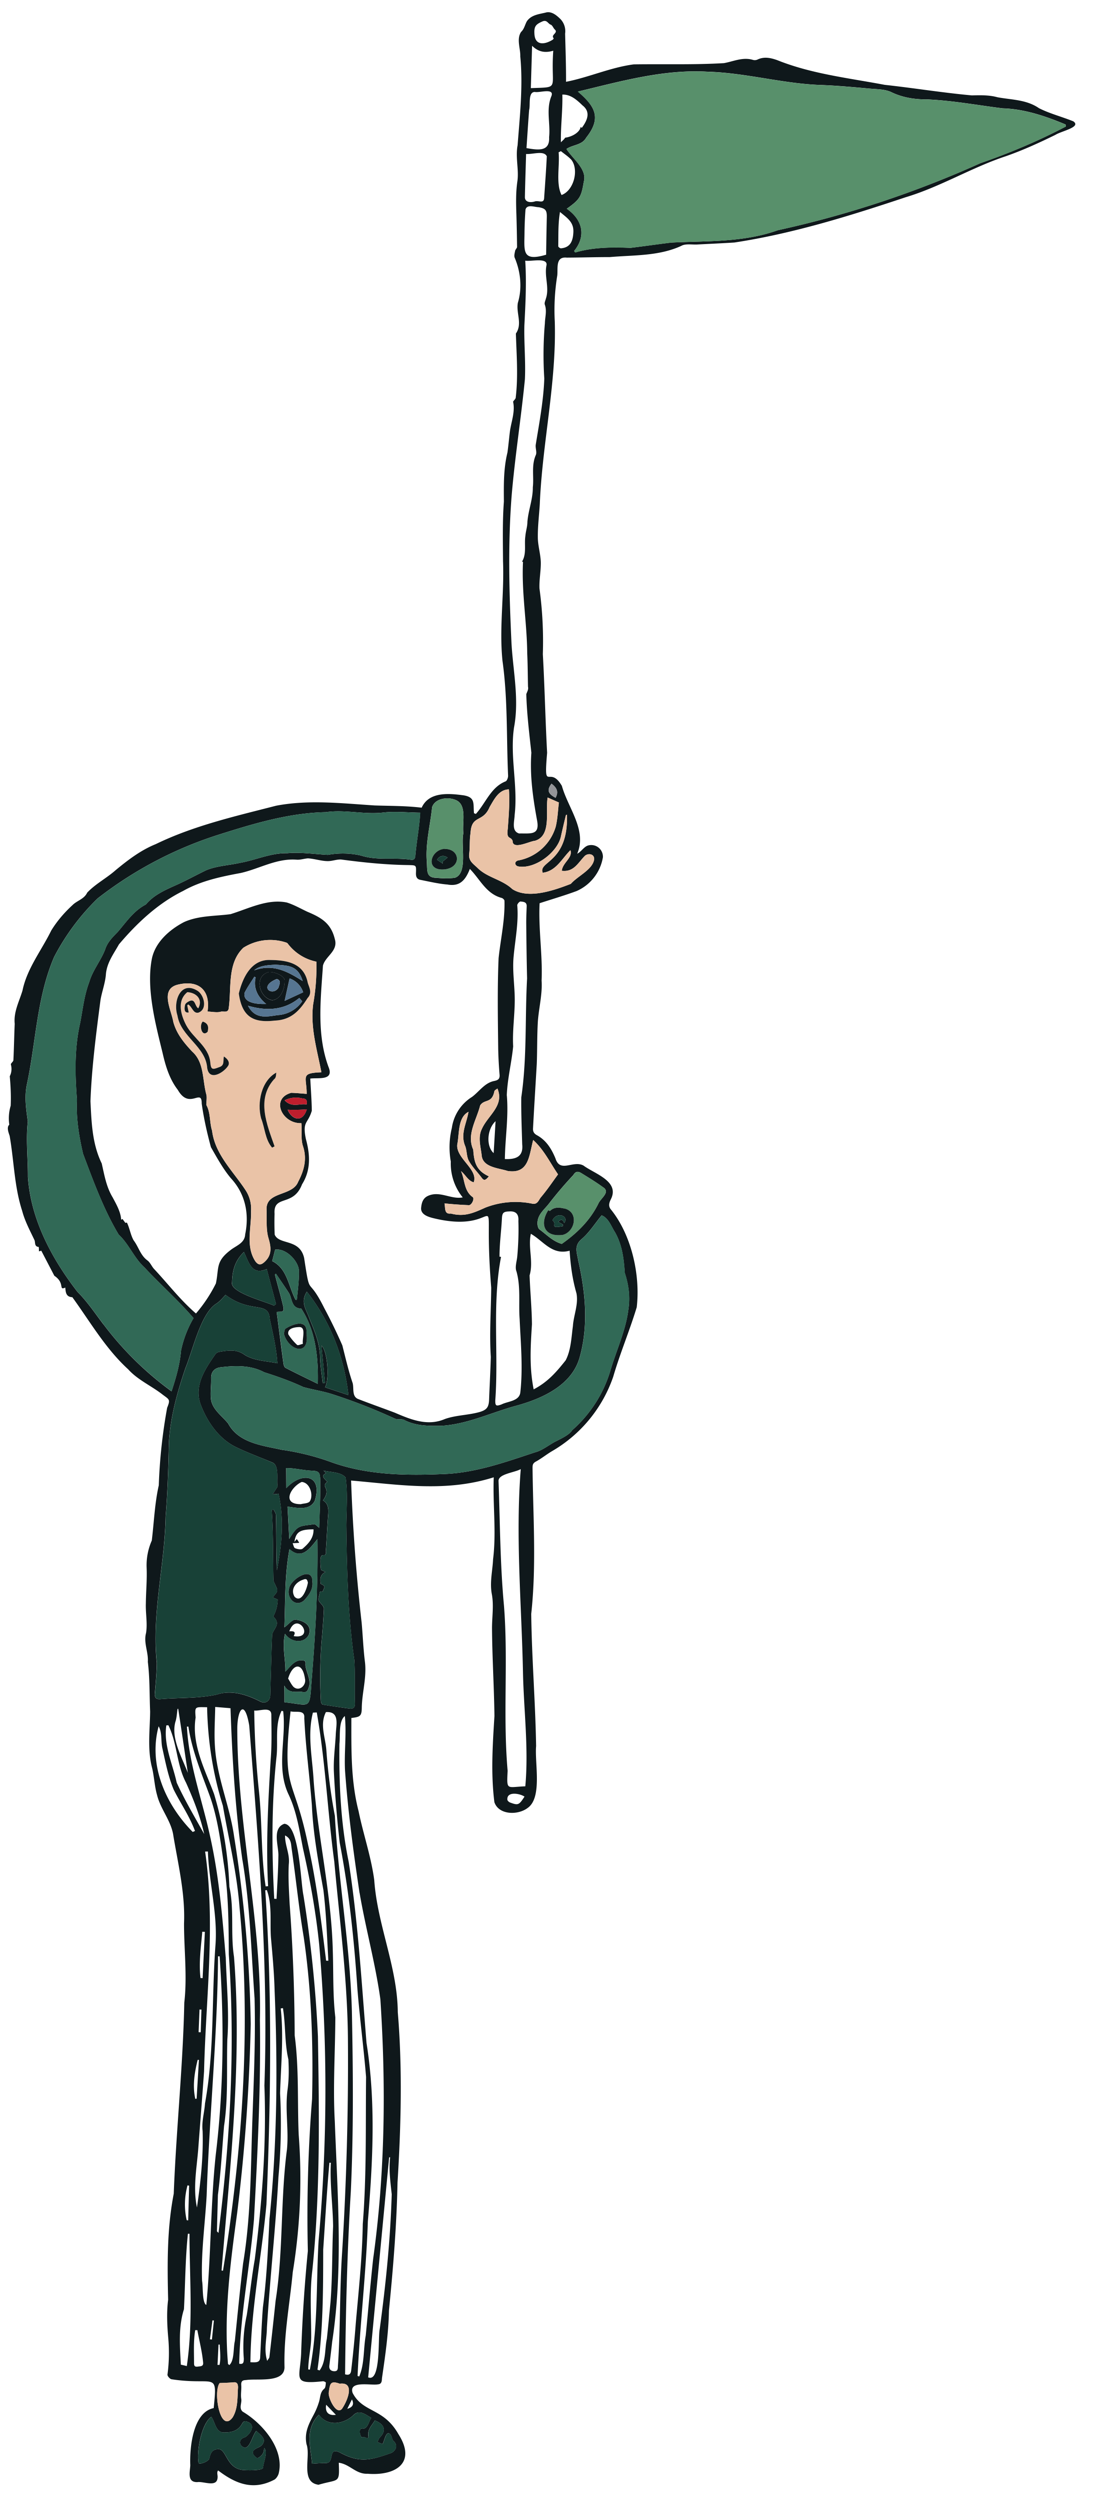 <svg id="Layer_13" xmlns="http://www.w3.org/2000/svg" viewBox="0 0 16.577 37.898"><defs><style>.cls-1{fill:#eac3a7}.cls-3{fill:#be1e2d}.cls-4{fill:#184137}.cls-5{fill:#0f181b}.cls-6{fill:#58906b}.cls-7{fill:#316956}.cls-8{fill:#567591}</style></defs><g id="Ljypys.tif"><path class="cls-5" d="M16.278 1.839c-.172-.07-.356-.116-.52-.199-.191-.132-.416-.126-.63-.166-.128-.035-.258-.031-.388-.028-.442-.04-.88-.112-1.322-.16-.55-.104-1.109-.165-1.632-.375-.097-.034-.198-.057-.3-.007a.1.1 0 0 1-.069.003c-.153-.045-.292.024-.437.05-.455.027-.914.012-1.37.019-.35.046-.678.196-1.025.264.001-.242-.008-.488-.014-.73a.266.266 0 0 0-.07-.22c-.06-.058-.138-.127-.23-.098-.104.024-.215.036-.28.13-.03.052-.04.118-.088.162-.073.11-.008.25-.012.373.043.449-.007.9-.041 1.346-.035.184.022.365-.003.544-.025.17-.021.337-.015.507.005.163.008.325.01.488 0 .02-.027.04-.03.063-.007.034-.018.076-.005.104.09.213.114.461.047.681-.029.159.073.317-.03.466.01.319.036.645-.002.966.002.026-.035.05-.04.068.033.157-.029.303-.049.453-.013.106-.022.212-.037.317-.06.244-.056.494-.054.743-.022.3-.015.603-.013.906.02.505-.06 1.006-.008 1.509.081.578.059 1.16.085 1.741.001.029-.018.078-.038.085-.224.089-.3.327-.451.494l-.028-.011c-.015-.142.026-.24-.155-.271-.222-.03-.527-.06-.639.187-.234-.029-.476-.026-.713-.034-.498-.032-1-.09-1.494.004-.618.159-1.249.302-1.825.582-.228.092-.42.239-.607.393-.137.122-.309.21-.434.343-.046.099-.156.12-.225.191-.123.113-.232.24-.32.383-.148.302-.368.577-.436.91-.05.166-.136.322-.118.504-.008.183-.011.368-.02.552-.002.022-.043.049-.038.066a.243.243 0 0 1-.017.177c.013.14.021.3.014.447a.659.659 0 0 0-.021.287c-.04.037-.018.102.005.169.067.379.07.77.191 1.14.04.153.117.295.185.439.017.034-.005.1.064.105.004 0 .003.042.005.067l.035-.01.198.38c.168.112.058.228.166.179.006.07.01.142.107.146.27.372.503.779.847 1.093.146.162.352.25.522.383.102.077.121.072.069.2a8.09 8.09 0 0 0-.127 1.176c-.062.275-.072.558-.106.837a.925.925 0 0 0-.078.416c.007.178-.01.356-.012.535-.006.148.027.303.003.45-.04.15.037.288.027.437.031.254.024.498.035.754-.003.284-.045.579.032.864.03.133.036.273.074.405.054.216.218.394.247.618.074.439.18.878.161 1.325 0 .402.05.8.004 1.2-.02.968-.123 1.93-.16 2.896-.103.53-.098 1.068-.085 1.607-.025.197-.015.395.003.593.015.182.011.362-.013.542-.003.022.037.067.061.071.667.101.697-.137.64.437-.317.064-.366.602-.355.869-.006.105-.05.256.107.253.097-.015.3.087.307-.07.004-.035-.016-.078.008-.107.269.205.53.306.847.143.031-.014.06-.058.071-.094.094-.37-.246-.764-.545-.94-.062-.055-.01-.13-.022-.194-.011-.067.005-.138 0-.207-.004-.059.017-.077.073-.078.167-.027.583.05.583-.195-.013-.485.08-.96.125-1.44a8.747 8.747 0 0 0 .09-2.087c-.021-.502.006-1.004-.061-1.504a28.014 28.014 0 0 0-.076-1.989c-.01-.2-.024-.402-.013-.603.018-.159-.058-.28-.057-.437.094.045.09.13.1.199.064.444.108.89.182 1.334.12.815.147 1.643.128 2.463a22.489 22.489 0 0 0-.064 2.303 23.83 23.83 0 0 0-.102 1.56c-.02.38-.135.464.333.414.015 0 .043.015.042.021-.003.032-.004.075-.024.092-.067.055-.058.134-.081.203-.02.066-.047.13-.08.192-.075.14-.144.273-.108.448.068.187-.099.575.182.613.311-.092.32-.01.307-.334.167.022.26.175.435.167.428.035.748-.165.47-.6-.228-.403-.537-.32-.695-.625-.063-.193.28-.109.385-.13.066-.004.056-.067.062-.106.049-.336.098-.673.104-1.012.064-.646.117-1.291.13-1.94.053-.86.076-1.725.004-2.583-.005-.685-.31-1.322-.357-2.003-.047-.354-.166-.694-.237-1.042-.12-.465-.11-.94-.11-1.415.13-.015.156-.026.158-.15.003-.234.077-.462.048-.7-.025-.197-.032-.396-.05-.594a27.37 27.37 0 0 1-.16-2.155c.742.064 1.438.18 2.163-.049-.015.434.042.82-.01 1.245-.008.176-.053.348-.018.53.03.164.003.338.002.507.003.445.031.89.037 1.336-.027.435-.056.87-.001 1.306.065.197.361.202.51.084.218-.16.1-.68.123-.934-.011-.669-.066-1.336-.074-2.004.08-.733.028-1.473.02-2.21 0-.043.002-.071.048-.097.087-.047.165-.111.25-.161A2.09 2.09 0 0 0 9.3 20.87c.104-.357.25-.701.357-1.055.057-.49-.08-1.101-.396-1.487-.038-.051-.019-.103.003-.148.14-.274-.244-.386-.414-.512-.157-.087-.354.119-.426-.11-.06-.144-.138-.272-.28-.35-.04-.022-.062-.05-.06-.1.017-.327.038-.654.057-.982.008-.212.004-.424.016-.635.014-.21.071-.416.057-.628.017-.39-.05-.784-.03-1.172.191-.062.378-.117.56-.184a.683.683 0 0 0 .4-.512.177.177 0 0 0-.232-.177c-.06.023-.098.093-.158.123.153-.356-.14-.694-.232-1.028-.192-.33-.278.127-.224-.502-.027-.497-.037-.997-.065-1.495a5.928 5.928 0 0 0-.051-.995c-.006-.133.023-.268.02-.402-.004-.124-.044-.248-.045-.372-.002-.17.02-.34.03-.509.038-.925.255-1.837.227-2.766a3.253 3.253 0 0 1 .038-.697c.012-.11-.03-.288.143-.27.218-.001.436-.008.654-.008.365-.032.743-.013 1.084-.17.064-.037.163-.016.246-.021.187-.01.374-.018.56-.03.884-.134 1.75-.404 2.596-.686.528-.158.999-.45 1.52-.622.258-.09.507-.204.752-.324.092-.058.399-.118.271-.205Zm-8.299.495c.103.008.27-.057.314.035-.01.21-.026.419-.04.629-.004.099-.087.032-.149.058-.086.021-.145-.005-.143-.07.004-.216.012-.431.018-.652Zm-.024 1.18a5.69 5.69 0 0 1 .015-.337c.024-.086.136-.037.2-.036.103.018.125.047.123.148-.004.19-.008.379-.01.572-.376.11-.329-.057-.328-.348Zm-1.4 8.716c.05-.136.254-.157.373-.096.156.082.08.345.1.495-.042.183.073.613-.131.677-.09.011-.185.01-.276 0-.163 0-.138-.109-.148-.237h.001c-.025-.28.052-.56.08-.839Zm.222 1.176c.19.038.28-.056.349-.235.157.16.247.377.483.44.018.005.043.03.042.044.008.293-.058.579-.089.867-.02.46-.011.922-.006 1.383.003.13.01.259.021.388.005.067-.031.082-.084.093-.142.028-.225.16-.334.241a.663.663 0 0 0-.306.47 1.24 1.24 0 0 0-.016.51.813.813 0 0 0 .181.543c-.18.035-.351-.108-.533-.02-.074.037-.09.107-.097.169-.019.127.144.157.241.179 1.075.236.68-.702.821 1.04-.003.35-.029.7-.006 1.051-.006.214-.018.427-.026.641-.004.117-.032.16-.143.193-.172.049-.362.047-.529.107-.264.113-.519.006-.762-.098-.186-.07-.373-.136-.558-.208-.093-.044-.054-.164-.079-.244-.063-.185-.107-.38-.155-.567a8.04 8.04 0 0 0-.273-.563c-.26-.522-.21-.128-.306-.76-.067-.3-.38-.194-.447-.356a4.413 4.413 0 0 1-.002-.315c-.02-.297.284-.099.417-.447.136-.216.123-.45.058-.688-.056-.274.03-.223.09-.427-.002-.162-.015-.323-.023-.488.121-.016.361.035.278-.172-.184-.496-.12-1.027-.086-1.54.037-.145.235-.221.18-.403-.058-.238-.202-.324-.417-.414-.103-.048-.204-.107-.312-.14-.294-.059-.578.093-.853.177-.233.031-.484.02-.705.12-.219.114-.434.302-.487.552-.089.448.053.988.16 1.424.046.203.105.402.233.568.177.308.364-.033.362.206.03.218.082.45.14.662.092.161.183.328.302.47.222.24.281.542.217.854-.007.133-.14.169-.227.24-.225.173-.167.27-.217.502a2.207 2.207 0 0 1-.302.455c-.237-.204-.424-.45-.638-.678-.035-.04-.057-.097-.099-.127-.106-.078-.133-.205-.207-.302-.048-.083-.059-.18-.103-.271l-.024.004-.043-.059-.02.012c-.007-.12-.075-.237-.13-.34-.096-.159-.125-.338-.165-.513-.145-.298-.155-.619-.171-.943.019-.514.086-1.023.152-1.533.022-.13.072-.258.082-.389.014-.178.118-.312.198-.456.272-.321.59-.621.973-.81.271-.153.571-.216.874-.272.283-.064.542-.224.846-.202.057.005.116-.016.174-.02.1.006.2.041.298.042.07.001.14-.029.207-.024.34.045.68.08 1.023.084.111.003.114 0 .11.11-.003.053.004.102.067.114.133.026.266.058.4.07ZM4.93 20.961l-.036.004c-.014-.133-.038-.267-.04-.4-.005-.223-.098-.417-.176-.616-.044-.113-.121-.22-.024-.37.364.465.563.99.631 1.568l-.355-.118c.07-.13.038-.547-.055-.634l.055.566Zm-.631-1.14c-.037-.168-.088-.335-.13-.503l.016-.011c.065.096.132.192.195.29.055.086.032.233.19.24.22.338.259.743.25 1.14-.178-.087-.335-.163-.49-.243-.017-.01-.028-.041-.031-.064-.036-.259-.068-.518-.103-.783.048-.01.12.015.102-.065Zm-.492-1.463a.512.512 0 0 0-.083-.317c-.19-.29-.464-.543-.508-.902-.04-.127-.02-.269-.087-.39 0-.05.01-.103.002-.151-.064-.227-.03-.493-.217-.659-.125-.133-.238-.27-.286-.45-.03-.18-.203-.486.057-.561.32-.083.512.074.462.405.075.003.143.02.202.002.038-.01.112.025.12-.054.043-.308-.025-.68.222-.915a.763.763 0 0 1 .629-.085c.015.004.034.01.043.021a.728.728 0 0 0 .435.275 3.2 3.2 0 0 1-.049.647c-.044.354.06.687.125 1.03-.326.012-.223.067-.223.327-.084-.006-.16-.014-.235-.016-.32.089-.136.472.154.46.012.115-.01.236.023.343.067.2.018.376-.072.547-.088.223-.494.14-.478.425.005.144-.011.295.029.43.045.152.048.265-.066.363-.05.044-.087.046-.132-.012-.153-.23-.06-.508-.067-.763Zm.843-1.616c-.103-.021-.22.055-.333-.063a.375.375 0 0 1 .263-.03c.064.004.082.025.07.093Zm.003.074c-.068.216-.234.15-.29.005.098.004.19.002.29-.005Zm-.608 2.42.141.53-.031.025c-.12-.06-.676-.2-.636-.354.004-.177.044-.329.181-.459.08.174.124.356.345.258Zm.083-.12.045-.174c.165-.025.35.171.36.313.005.15-.017.3-.031.447h-.02c-.109-.208-.125-.473-.354-.586Zm-2.56.958c-.127-.167-.244-.343-.394-.493-.389-.502-.707-1.095-.751-1.742.002-.28-.033-.564-.001-.84-.026-.187-.055-.373-.014-.562.138-.645.149-1.318.413-1.932.17-.327.396-.632.661-.888a5.886 5.886 0 0 1 1.854-.971c.521-.165 1.054-.324 1.605-.335.293-.044.588.042.885.004.179-.018.36.002.547.004-.013.225-.055.434-.074.657-.006.05-.026.062-.07.056-.251-.039-.506.017-.755-.064a1.245 1.245 0 0 0-.501-.01c-.201-.01-.411-.044-.617-.025-.248-.005-.473.103-.714.146-.17.038-.35.045-.512.111-.16.077-.315.163-.476.234-.162.072-.327.148-.441.286-.185.095-.297.265-.427.416-.078.08-.157.156-.192.268-.067.172-.19.316-.242.497-.074.195-.096.404-.135.609-.089.386-.08.779-.05 1.17-.014.278.03.55.093.82.156.413.312.844.54 1.224.158.147.232.354.393.5.244.262.505.49.742.766a1.645 1.645 0 0 0-.189.49c-.02.22-.072.398-.144.62a4.882 4.882 0 0 1-1.033-1.016Zm.78 5.595c.013-.154.028-.309.03-.463-.08-.742.12-1.477.134-2.22.031-.375.042-.752.05-1.129.023-.383.126-.753.249-1.116.112-.27.228-.815.461-.975.064-.037.111-.102.149-.138.388.291.653.083.671.367.047.225.1.436.115.669-.172-.034-.345-.037-.49-.122-.128-.097-.259-.072-.393-.05a.098.098 0 0 0-.06.039c-.153.22-.319.466-.225.746.1.274.285.54.552.664.178.086.365.153.546.23.104.049.053.282.074.361l-.076.118c.047-.002.052-.002.09-.008.086.392.05.776-.026 1.16-.012-.279-.006-.558-.014-.837 0-.03-.024-.057-.037-.086a.752.752 0 0 0-.027.01c.026.353.017.705.026 1.057.001.033.025.064.037.097.047.09.004.096-.046.171l.074.032a.568.568 0 0 1-.068.257c.117.112.02.166-.016.267-.006.12-.009.239-.013.359l-.016.57c-.003.085-.07.129-.146.096-.204-.105-.44-.184-.664-.109-.285.062-.572.045-.86.07-.06.005-.086-.024-.08-.086Zm1.718 2.922-.037.003c-.073-.48-.05-.972-.103-1.456a13.06 13.06 0 0 1-.07-1.21c.08.013.256-.067.259.062.002.228.009.456-.01.684-.038.638-.073 1.278-.039 1.917Zm-.643 1.074c-.05-.612-.101-1.222-.235-1.823-.12-.557-.324-1.098-.353-1.67l.022-.001c.055.369.203.718.33 1.067.114.326.157.666.206 1.005.074.457.074.92.077 1.38.1 1.412.021 2.82-.156 4.224-.018-.02-.024-.023-.024-.026l.015-.55c.045-.346.064-.696.093-1.044.066-.436.037-.875.05-1.314.03-.417-.012-.832-.024-1.248Zm-.35 2.638c.012.384-.03.776-.086 1.158-.06-.29-.007-.575.018-.865.03-.4.062-.8.09-1.199.026-1.109.176-2.227.016-3.331l.042-.001c.016.472.15.944.115 1.417-.06.802-.014 1.608-.159 2.402-.009.14-.053.273-.036.419Zm-.252-5.282c.113.252.215.51.276.78-.144-.26-.296-.514-.417-.78-.063-.287-.202-.572-.157-.868l.03-.002c.135.267.124.598.268.87ZM2.66 26.1c.021-.062.023-.132.033-.197h.01c.05.324.097.648.146.971-.087-.232-.258-.521-.189-.774Zm.447 3.183-.034.702-.032-.002c-.028-.235.007-.468.027-.702l.04.002Zm-.081 1.177.029.001-.011.344c-.01 0-.021 0-.032-.002l.014-.343Zm.115-4.582c.01.509.087 1.007.239 1.493.09.514.214 1.023.253 1.544.177 1.836.042 3.686-.251 5.504l-.022-.002c.13-1.58.314-3.172.189-4.756-.055-.353.006-.71-.07-1.061a5.657 5.657 0 0 0-.232-1.406c-.138-.37-.344-.754-.28-1.159-.013-.175-.012-.158.174-.157Zm.188 9.97-.03-.001.015-.308h.018c.004.104.02.207-.003.309Zm.003.275c.067-.004.14-.005.212-.012.062-.006.065.043.066.076-.011.153.002.317-.081.455-.19.258-.3-.392-.197-.52Zm.23-.638c-.026.107-.005.295-.084.365l-.02-.017c-.065-.761.036-1.533.139-2.289.118-.95.185-1.907.206-2.864a20.04 20.04 0 0 0-.252-2.84c-.065-.465-.262-.897-.291-1.366-.014-.199.001-.4.004-.6l.232.019c.026.766.072 1.526.178 2.285.12.696.136 1.41.187 2.114.02.77-.029 1.538-.047 2.306-.015.572-.033 1.144-.127 1.709-.047.392-.085.785-.125 1.178Zm-.718-2.36.024.006-.014.526a.355.355 0 0 1-.023-.004 1.099 1.099 0 0 1 .013-.527Zm-.011 2.74a1.66 1.66 0 0 0-.09-.021c-.015-.286-.039-.567.047-.841.02-.382.02-.764.06-1.144l.024.001c0 .667.058 1.335-.041 2.006Zm-.427-9.698c.058.105.03.228.058.34.046.208.088.424.17.62.105.21.242.405.323.627l-.034.015c-.41-.416-.677-1.011-.517-1.602Zm.592 5.056.019.001-.035.588a.344.344 0 0 0-.02.003c-.044-.2-.012-.397.036-.592ZM3 35.873c-.05.007-.057-.015-.057-.053 0-.167-.01-.334.018-.5h.032c.03.164.073.328.088.495.004.057-.04.052-.081.058Zm.214-.41-.03-.004.038-.287.022.002-.03.289Zm-.085-.524c-.065-.033-.048-.285-.064-.363-.018-.432.045-.863.069-1.294.042-1.21.163-2.417.173-3.628h.024c.07 1.003.062 2.011-.059 3.01-.08.757-.07 1.519-.143 2.275Zm.542 1.8c.026-.048.05-.042.092-.025.124.052.024.19-.048.23-.098.025-.097.123-.013.156.089.021.125-.187.185-.253.07.07.16.121.089.211-.036.052-.174.058-.134.145.013.026.054.062.067.057.06-.033.097-.074.096-.152.067.048-.013.22-.016.301-.022.045-.265.037-.317.03-.246-.035-.236-.328-.37-.315-.074.008-.106.04-.127.142-.008.04-.133.094-.163.07-.035-.172.042-.597.193-.703.059.088.064.216.17.238.12.004.232-.015.296-.132Zm.027-.983c-.003.034.004.09-.07.073.015-.733.161-1.458.224-2.188.055-1.005.105-2.013.09-3.019.034-1.486-.345-2.946-.343-4.43.004-.292.114-.435.181-.036.142 1.815.294 3.634.23 5.457.033.881-.034 1.762-.146 2.635-.05.281-.077.567-.122.847a2.26 2.26 0 0 0-.044.661Zm.248-.029c0 .092-.067.082-.148.08.007-.806.17-1.593.243-2.392.067-1.587.089-3.177-.018-4.762l.024-.003c.083.226.045.48.062.718.024.27.049.54.056.812.048 1.151.039 2.307-.078 3.453-.022.45-.042.898-.1 1.344-.019.25-.028.5-.041.75Zm.428-4.505c.008.149.008.296-.012.448-.042.299.02.612-.01.913-.1.76-.053 1.532-.172 2.292-.03.284-.061.569-.094.853-.002.016-.018.032-.034.058-.053-.172-.006-.328-.004-.5.048-.764.133-1.523.175-2.286a8.95 8.95 0 0 0 .025-1.271c.013-.429.056-.856.01-1.285l.033-.005c.043.258.023.526.084.783Zm.325 4.697c-.009 0-.016-.002-.024-.004.001-.165.045-.33.045-.496 0-.335-.024-.67.017-1.004.122-1.179.104-2.363.085-3.546a19.008 19.008 0 0 0-.22-2.14c-.044-.207-.06-1.07-.29-1.084-.193.07-.082.34-.09.493-.003.215-.017.43-.028.645l-.035-.001c-.038-.72-.042-1.437.035-2.155.026-.232-.028-.479.077-.695a.839.839 0 0 0 .024.007c.048.42-.108.85.078 1.254.125.26.167.544.222.825.108.481.196.967.246 1.458a25.527 25.527 0 0 1-.009 4.488c-.038.652-.006 1.312-.133 1.956Zm-.311-11.191c.117-.327.405.128.066.072.041-.075-.008-.076-.066-.072Zm.3.039c.047-.144-.11-.212-.222-.216-.054.019-.099.08-.153.117.016-.41.002-.782.077-1.187.19.172.312-.014.424-.151.01.728-.03 1.445-.09 2.169-.029.427-.019.345-.41.304 0-.085 0-.17-.002-.253.06.114.16.095.262.093.092.03.103-.045.118-.097.017-.099-.048-.204-.059-.301-.003-.033.012-.07-.032-.074-.125-.029-.204.101-.273.167.005-.184-.053-.386-.005-.573.092.137.302.156.366.002Zm-.187-1.438-.036.043c.024-.15.08-.189.29-.19.004.13-.075.215-.165.293-.022.018-.08.007-.114-.007-.02-.008-.026-.05-.038-.076l.1-.005a.317.317 0 0 0-.037-.058Zm-.114-.002-.026-.49c.15.021.335.064.413-.088.126-.398-.197-.445-.432-.192l-.002-.304c.132 0 .26.035.391.04.095.004.121.02.125.118.006.248-.008.5-.015.747-.033-.024-.06-.059-.078-.054-.225.034-.244.006-.376.223Zm.181-.86c.01-.008.04.002.056.01.09.045.129.205.071.285-.031.03-.1.027-.129.038-.296.005-.164-.249.002-.333Zm.417 13.802c.02-.135.021-.188.167-.137.24-.031.114.266.036.378-.084.107-.21-.154-.203-.24Zm.11.335c-.114.016-.167-.04-.148-.153l.147.153Zm.094-2.466c-.039.576-.025 1.152-.064 1.727 0 .056-.009.079-.057.078-.049-.002-.08-.029-.073-.086.015-.12.03-.24.043-.361.169-1.106.081-2.224.04-3.336-.03-.527.006-1.054.008-1.581-.04-.34-.027-.682-.039-1.023-.022-.863-.226-1.705-.29-2.564-.018-.34-.098-.697-.011-1.032l.058-.003c.132.747.164 1.51.266 2.263.082.906.203 1.81.207 2.722a46.818 46.818 0 0 1-.088 3.196Zm-.459-6.775c.019.436.099.86.175 1.288.043.354.055.713.075 1.07l-.034-.001c-.073-.593-.144-1.185-.276-1.769-.219-1.059-.398-.777-.263-2.01.088.02.22-.029.208.102.02.44.081.88.115 1.32Zm-.36-1.919c.066-.224.216-.262.255 0 .025.1-.085.203-.173.126-.034-.036-.055-.084-.082-.126Zm.476 10.487-.031-.011c.087-.603.086-1.213.087-1.82.03-.44.055-.881.094-1.318l.022.001c-.017.32.03.641.034.962-.016.382-.01.766-.039 1.147-.018.186-.035.373-.056.56-.034.158-.01.344-.11.479Zm.785.72c-.046.063-.051.18-.153.161-.04.027-.017.096.005.134.033-.025.113.047.104-.02-.016-.11.058-.162.097-.237.15.058.178.156.078.256-.018.018-.025.048-.037.072l.077.03c.03-.054.056-.228.125-.138.017.031.02.073.044.095.077.07.022.163-.058.185-.298.105-.466.144-.753-.011-.2-.1-.072.163-.224.157-.067-.001-.134.006-.203.01-.022-.259-.115-.517.103-.743.13.181.366.148.518.013.09-.1.188-.016.277.035Zm-.364-.138.071-.143c.036.075.01.12-.071.143Zm.059-.58c-.007.056-.035.074-.092.057.009-.926.031-1.852.087-2.776.042-.906.034-1.816.016-2.723-.026-.993-.204-1.973-.258-2.965a8.782 8.782 0 0 1-.129-.994c-.013-.197-.104-.388-.007-.58.22-.015.152.204.149.348-.01.188-.037.376-.028.563.018.357.047.714.088 1.068.142.739.22 1.485.27 2.235.036.44.094.878.13 1.317-.008.742.009 1.487-.05 2.228-.008.503-.062 1.003-.106 1.504-.018.24-.042.48-.07.718Zm.591-3.231c-.023.186.005.374.024.559-.02.684-.09 1.366-.182 2.044-.028.124.02.813-.175.731l.318-3.335h.015Zm-.463-4.008c.092.54.24 1.07.315 1.612.086 1.314.072 2.631-.11 3.937-.042.385-.074.772-.112 1.158-.037.204-.017.431-.099.622a.445.445 0 0 0-.025-.008c.036-.78.13-1.56.156-2.341.075-.9.123-1.809-.02-2.705-.075-.917-.128-1.839-.271-2.749-.122-.59-.147-1.187-.14-1.788.013-.122-.014-.345.082-.42.028.27-.012.555.003.83.045.62.128 1.238.22 1.852Zm-.081-3.54c.015.222.002.446.01.67.002.064-.032.081-.086.074-.135-.018-.269-.038-.403-.06-.013-.003-.028-.036-.028-.055a6.794 6.794 0 0 1 .02-1.004c.01-.132.021-.263.026-.395-.001-.044-.063-.086-.079-.124a.183.183 0 0 1 .01-.082c.007-.022-.005-.072.049-.049.02-.065.062-.082-.028-.12-.007-.059-.02-.134.072-.181l-.068-.031c-.044-.387.09-.107.075-.307.013-.18.02-.36.035-.54.008-.1-.012-.17-.08-.206.14-.195-.046-.197.066-.283-.082-.083-.083-.092-.019-.131l-.038-.039c.112.027.268.022.335.106.033.24.012.483.01.724.008.68.025 1.358.12 2.032Zm2.362 2.168c-.017-.007-.041-.029-.04-.043-.01-.13.19-.094.26-.046-.084.129-.096.135-.22.089Zm.232-.245c-.284.01-.283.072-.268-.236-.073-.832.01-1.665-.055-2.498-.059-.63-.06-1.264-.083-1.897.002-.105.238-.123.337-.177-.082 1.033.014 2.062.034 3.096.013.568.087 1.147.035 1.712Zm1.365-8.39c.104.186.13.397.143.607.06.18.084.364.056.55-.039.319-.178.612-.269.916a1.941 1.941 0 0 1-.585.92c-.041.07-.173.13-.259.174-.102.055-.197.134-.305.161-.455.15-.913.315-1.399.329-.576.025-1.167.014-1.716-.19a3.718 3.718 0 0 0-.725-.178c-.294-.065-.653-.102-.812-.397-.091-.114-.237-.21-.261-.364-.013-.105.005-.214.002-.32-.004-.11.061-.163.154-.171.22-.026.45-.031.652.077.202.064.402.135.593.224.143.04.291.061.432.106.327.105.647.23.959.374.043.017.101-.002.14.02.175.09.364.09.551.088.4-.02.77-.204 1.154-.307.392-.108.84-.312.955-.734.136-.483.087-.99-.024-1.472-.015-.107-.069-.215.053-.318.118-.1.202-.237.304-.36.11.045.145.172.207.264Zm-1.733.365-.023-.003c-.001-.19.026-.38.036-.57.004-.09.017-.114.11-.116.103-.008.148.042.14.145.006.176-.001.352-.016.527-.006.08-.04.171-.013.237.067.238.03.48.048.721.017.373.052.745.01 1.118-.021.13-.187.128-.284.177-.082.03-.097.024-.095-.063.052-.725-.05-1.454.087-2.173Zm.452-.35c.19.107.32.33.588.256.015.227.042.43.104.646.032.17-.043.33-.054.496-.023.17-.029.366-.11.52-.143.18-.27.327-.485.44-.068-.343-.047-.648-.026-.987-.003-.247-.027-.495-.036-.74.062-.21-.026-.42.019-.63Zm.642-.887c.035-.063.075-.063.125-.032.11.068.221.135.325.211.118.072-.02.16-.063.24-.125.26-.326.457-.56.621-.135-.038-.229-.14-.339-.22-.024-.02-.032-.072-.029-.108.007-.12.102-.192.17-.278.116-.15.242-.298.37-.434Zm-.607-.535c.165.15.255.343.377.521-.081.111-.165.236-.262.35-.031.038-.048.111-.13.094a1.26 1.26 0 0 0-.71.06c-.184.083-.318.143-.524.09-.103.014-.081-.085-.096-.154.123.013.247.022.37.027.043 0 .089-.099.058-.122-.136-.097-.117-.262-.178-.394.071.055.104.145.193.17.074-.196-.275-.366-.249-.576.033-.158.005-.408.17-.493-.027.174-.13.337-.048.524.025.07.018.156.054.22.052.093.131.17.196.258.033.045.058.037.107-.024-.19-.087-.224-.209-.237-.404-.104-.23.049-.448.105-.671.066-.102.178-.024.216-.216.004-.015.029-.026.046-.04.108.26-.143.405-.235.61-.066.131-.018.271-.004.404.017.182.255.19.396.236.32.047.322-.23.385-.47Zm-.57-.284-.029.483c-.118-.107-.1-.364.028-.483Zm.17-.39c.009-.249.073-.497.097-.745-.013-.234.024-.47.024-.704 0-.22-.038-.439-.017-.66.024-.258.077-.513.055-.775-.001-.019.034-.059.05-.057.04.005.095.004.093.072-.003.084-.007.168-.007.252.003.281.006.562.013.842-.033.603 0 1.206-.088 1.803-.003.238.007.475.014.713.02.195-.107.228-.263.222.005-.325.058-.638.03-.963Zm.678-4.727c.09.067.107.13.062.214-.117-.063-.134-.117-.062-.214Zm-.058.21.17.075c-.014.11-.018.242-.048.367a.73.73 0 0 1-.575.513c-.05.017-.051.066-.003.087.247.054.592-.197.654-.44.025-.113.052-.225.079-.337a.465.465 0 0 1 .015-.004c.025.726-.44.704-.367.879.203-.024.291-.215.42-.342.038.117-.117.186-.131.312.182.024.247-.122.35-.226.048-.043.14-.032.141.045-.015.161-.249.259-.355.38-.248.096-.642.237-.886.079-.158-.148-.38-.172-.53-.323-.062-.06-.138-.104-.124-.213.013-.103.003-.21.02-.312.015-.286.188-.152.29-.397.068-.114.137-.263.292-.267.014.203-.003.397-.017.597-.024.172.042.108.073.183-.002.144.257.006.337 0 .26-.074.157-.46.195-.656Zm-.024-7.574c-.006.034-.03.074-.019.103.034.095.003.189.001.282a5.57 5.57 0 0 0-.009.838c-.012.337-.076.671-.13 1.004-.007.05.02.111.002.154-.071.16-.027.328-.046.49.002.181-.068.345-.082.523 0 .072-.025.143-.031.216-.019.131.021.268-.05.387a.245.245 0 0 0 .014.006c-.023.466.06.917.064 1.382.008.17.008.34.012.51.01.04-.012.072-.026.112.008.294.045.596.077.888-.025.35.025.692.088 1.034.039.222-.103.186-.274.19-.12-.036-.07-.185-.068-.277.053-.445-.074-.888-.009-1.33.08-.424-.013-.846-.038-1.269-.035-.752-.057-1.505.003-2.257.05-.585.143-1.168.2-1.752.013-.272-.015-.546-.008-.818.017-.327.034-.652.013-.98.081.017.338-.052.323.066-.036.169.043.332-.006.498Zm.08-3.056c-.083.201-.012.413-.034.62.013.227-.172.195-.343.166.013-.191.025-.384.04-.577.022-.075-.02-.275.087-.274.067.016.302-.067.25.065Zm-.311-.123L8.07.694c.099.097.2.11.321.075-.043.6.118.548-.339.567ZM8.398.58c.001 0-.009.02-.017.023-.126.078-.27.089-.276-.096-.006-.11.025-.14.124-.183.067-.028.082.036.124.05.026.01.038.051.061.073.059.053-.068.081-.016.133Zm.131.854c.126-.005.221.082.306.164.13.102.07.23-.011.34a.564.564 0 0 1-.018-.014c-.01.074-.117.148-.235.163-.016.028-.043.047-.064.07-.005-.24.028-.476.022-.723Zm-.057.875.035-.018c.054.044.113.082.16.133.115.152.036.464-.15.532-.09-.173-.025-.448-.045-.647Zm.224 1.211c-.007.149-.056.232-.187.244-.014.002-.042-.02-.042-.031.003-.18-.004-.34.026-.52.107.09.211.152.203.307Zm6.174-1.047c-.988.445-2.017.786-3.074 1.017-.522.187-1.074.16-1.617.187-.206.025-.41.055-.617.08-.278-.012-.569-.01-.839.07l-.015-.023c.185-.228.128-.473-.112-.64.195-.139.22-.176.258-.41.054-.189-.17-.347-.263-.496.096-.066.236-.057.298-.17.237-.298.139-.476-.125-.7.642-.153 1.296-.34 1.966-.301.586.016 1.154.185 1.74.202.241.01.482.032.721.054.111.01.232.008.328.054.178.086.365.111.552.11.385.018.757.088 1.136.135.332.01.65.118.954.245l.005.03c-.417.22-.851.401-1.296.556Z"/><path d="M8.427 12.093c-.117-.063-.134-.117-.062-.214.09.067.107.13.062.214Z" style="fill:#939598"/><path class="cls-3" d="M4.654 16.815c-.067.217-.234.15-.29.006.098.004.19.002.29-.006ZM4.651 16.742c-.103-.021-.22.055-.333-.063a.375.375 0 0 1 .263-.03c.064.004.082.025.07.093Z"/><path class="cls-1" d="M4.875 16.253c-.066-.342-.17-.675-.125-1.03a3.2 3.2 0 0 0 .049-.646.726.726 0 0 1-.435-.275c-.009-.012-.028-.017-.043-.021a.763.763 0 0 0-.63.085c-.246.235-.178.607-.222.915-.007.079-.08.043-.118.054-.06.017-.128 0-.203-.002.05-.33-.142-.488-.462-.405-.26.075-.087.382-.057.562.048.179.162.316.286.45.187.165.153.431.217.658.008.048-.002.102-.002.15.066.122.046.263.087.39.044.36.318.613.508.903a.512.512 0 0 1 .083.317c.008.255-.085.534.067.763.045.058.082.056.132.013.114-.1.112-.212.066-.365-.04-.134-.024-.285-.03-.43-.015-.285.391-.201.479-.424.09-.171.14-.348.072-.547-.033-.107-.011-.228-.023-.344-.29.013-.473-.37-.154-.459.076.002.15.01.235.016 0-.26-.102-.315.223-.328Zm-1.726-.614c-.087.09-.133-.095-.074-.154.082.027.092.08.074.154Zm.303.528c-.074.101-.278.22-.309.023-.022-.33-.4-.472-.452-.798-.07-.215.05-.538.31-.37.095.066.15.277.007.328-.082.015-.091-.09-.155-.125l-.013.016.022.106c-.079.013-.064-.078-.055-.114.003-.025.048-.053.08-.064.076-.022.068.082.12.116.076-.136-.03-.239-.166-.246-.16.13-.099.345-.018.5.106.2.34.322.366.561.01.114.03.118.133.077.087-.026.06-.093.073-.163.072.045.097.107.056.153Zm.703.194c-.269.304-.106.684.009 1.015l-.037.02c-.107-.125-.108-.297-.167-.445-.062-.238.004-.569.23-.692-.005.038 0 .077-.035.102Zm.01-.891c-.337.04-.495-.07-.543-.41.058-.238.189-.524.482-.508.261.002.51.054.564.347.02.068.072.15-.004.23-.123.195-.251.332-.499.341ZM5.19 36.51c-.085.107-.21-.154-.204-.24.02-.136.021-.19.167-.138.24-.031.114.266.036.378ZM3.61 36.187c-.011.153.002.317-.081.455-.19.258-.3-.392-.197-.52.067-.003.14-.004.212-.011.062-.006.065.043.066.076Z"/><path class="cls-4" d="M3.99 37.409c-.022.045-.265.037-.317.03-.246-.035-.236-.328-.37-.315-.074.008-.106.039-.127.142-.008.04-.133.094-.164.07-.034-.172.043-.597.194-.703.058.088.064.216.17.238.119.004.232-.015.296-.132.026-.048.05-.043.092-.025.124.052.025.19-.048.23-.098.025-.097.123-.013.156.089.021.125-.187.185-.253.07.07.16.121.089.21-.036.052-.174.059-.133.146.012.026.053.062.067.056.058-.032.096-.073.095-.15.067.047-.013.22-.016.3ZM5.914 37.19c-.298.104-.466.143-.753-.012-.2-.1-.072.163-.224.157-.067-.001-.134.006-.203.01-.022-.259-.115-.516.103-.743.13.182.366.148.518.013.09-.1.188-.016.277.035-.046.064-.051.181-.153.162-.04.027-.017.096.005.134.033-.025.113.046.104-.021-.016-.11.058-.161.097-.236.15.058.178.156.078.256-.018.018-.025.048-.037.072l.077.03c.03-.054.056-.228.125-.138.017.03.02.073.044.095.077.07.023.163-.058.185Z"/><path class="cls-1" d="M8.464 17.801c-.081.111-.165.236-.262.35-.031.038-.048.112-.13.094a1.26 1.26 0 0 0-.71.06c-.184.083-.318.144-.524.09-.103.014-.081-.085-.096-.154.123.013.247.022.37.027.043 0 .089-.099.058-.122-.136-.097-.117-.262-.178-.394.071.055.104.145.194.17.073-.196-.276-.366-.25-.576.033-.158.006-.408.17-.493-.027.174-.13.337-.048.524.025.07.018.156.054.22.052.093.131.17.196.258.033.045.058.037.107-.024-.19-.087-.224-.209-.237-.404-.104-.23.049-.448.105-.671.066-.102.178-.024.216-.216.004-.015.029-.026.046-.04.108.26-.143.405-.235.61-.066.131-.018.271-.004.404.017.182.255.19.396.236.32.047.322-.23.385-.47.165.15.255.343.377.521Z"/><path class="cls-6" d="M9.144 17.994c-.104-.076-.215-.143-.325-.211-.05-.03-.09-.03-.125.032a5.735 5.735 0 0 0-.371.434c-.069.086-.163.157-.17.278-.003.036.005.088.029.108.11.08.204.182.34.22.233-.164.434-.362.559-.621.042-.08.18-.168.063-.24Zm-.61.725c-.275.034-.355-.158-.219-.375.006.003.024.015.026.012.066-.065.147-.054.222-.036.219.054.16.351-.03.399Z"/><path class="cls-1" d="M9.013 13.018c-.015.161-.25.259-.355.38-.249.096-.643.237-.887.079-.158-.148-.38-.172-.53-.323-.062-.06-.138-.104-.124-.213.013-.103.003-.21.02-.312.015-.286.188-.152.29-.397.069-.114.138-.263.292-.267.015.203-.003.397-.017.597-.024.172.042.108.073.183-.002.144.257.006.337 0 .26-.074.157-.46.195-.656l.17.075c-.014.11-.018.242-.048.367a.73.73 0 0 1-.575.513c-.05.017-.051.066-.003.087.247.054.592-.197.654-.44.025-.113.052-.225.079-.337a.465.465 0 0 1 .015-.004c.025.726-.44.704-.367.879.203-.024.291-.215.42-.342.038.117-.117.186-.131.312.182.024.247-.122.35-.226.048-.043.14-.032.141.045Z"/><path class="cls-6" d="M6.928 12.134c-.12-.06-.322-.04-.373.096-.028.28-.106.558-.08.84h-.001c.009.127-.016.236.147.235.092.01.186.012.276.001.204-.064.089-.494.13-.677-.018-.15.057-.413-.1-.495Zm-.182 1.044c-.311.031-.217-.304.002-.31.234.002.252.28-.002.31Z"/><path class="cls-4" d="m4.876 20.395.055.566-.036.004c-.014-.133-.038-.267-.04-.4-.005-.223-.097-.417-.176-.616-.044-.113-.121-.22-.024-.37.364.465.563.99.631 1.568l-.355-.118c.07-.13.038-.547-.055-.634ZM5.384 25.823c.002.065-.032.082-.086.075-.135-.018-.269-.037-.403-.06-.013-.003-.028-.036-.028-.055a6.794 6.794 0 0 1 .02-1.004c.01-.132.021-.263.026-.395-.001-.044-.063-.086-.079-.124a.183.183 0 0 1 .01-.082c.007-.022-.005-.072.049-.049.02-.065.062-.082-.028-.12-.007-.059-.02-.134.072-.181l-.068-.031c-.044-.387.09-.107.075-.307.013-.18.02-.36.035-.54.008-.1-.012-.17-.08-.206.14-.195-.046-.197.066-.283-.082-.083-.083-.092-.019-.131l-.038-.039c.112.027.268.022.335.106.033.24.012.483.01.724.008.68.025 1.358.12 2.032.017.222.003.447.011.67Z"/><path class="cls-7" d="M4.815 23.33c-.112.137-.234.323-.424.15-.075.406-.061.777-.077 1.187.054-.036.099-.097.153-.116.112.004.269.071.223.215-.064.154-.274.135-.366 0-.048.185.01.388.005.572.07-.066.148-.196.273-.167.044.003.029.04.032.073.011.098.077.203.06.302-.015.051-.027.126-.12.097-.101.002-.2.021-.26-.093l.001.253c.391.04.381.122.41-.305.06-.724.101-1.44.09-2.169Zm-.198.924c-.13.122-.273-.03-.233-.173.015-.134.354-.357.354-.11.015.111-.047.202-.12.283ZM4.842 23.158c-.033-.024-.06-.059-.078-.054-.226.034-.244.006-.376.223l-.026-.49c.15.021.335.064.413-.088.126-.398-.197-.445-.432-.192l-.002-.304c.132-.001.26.035.391.04.095.004.121.02.125.118.006.248-.008.5-.015.747ZM4.57 19.837c-.157-.007-.134-.154-.19-.24-.062-.098-.13-.194-.194-.29l-.016.011c.042.168.094.335.13.504.017.08-.055.055-.103.065l.103.783c.003.023.015.054.032.064.155.08.312.156.489.243.009-.397-.03-.802-.25-1.14Zm-.262.387c.002-.03.006-.075.023-.084.12-.077.34-.15.316.07.052.364-.272.256-.339.014ZM4.503 19.702h-.02c-.109-.208-.125-.473-.354-.587l.045-.173c.165-.025.35.171.36.313.005.15-.017.3-.031.447Z"/><path class="cls-4" d="m4.187 19.766-.031.025c-.12-.06-.676-.2-.636-.354.004-.177.044-.329.181-.459.08.174.124.356.345.258l.141.53Z"/><path class="cls-7" d="M6.375 12.32c-.014.224-.056.433-.075.656-.006.05-.026.062-.07.056-.251-.04-.506.017-.755-.064a1.245 1.245 0 0 0-.501-.01c-.201-.01-.411-.044-.617-.026-.248-.004-.473.104-.714.147-.17.037-.35.045-.512.111-.16.076-.315.163-.476.234-.162.071-.327.148-.441.286-.185.095-.297.265-.427.416-.078.08-.157.156-.192.267-.067.173-.19.317-.242.497-.074.196-.096.405-.135.61-.089.386-.08.778-.05 1.17-.014.278.03.55.093.82.156.413.312.844.54 1.224.159.147.232.354.393.5.244.262.505.49.742.766a1.645 1.645 0 0 0-.189.49c-.02.22-.072.398-.144.619a4.882 4.882 0 0 1-1.033-1.015c-.128-.167-.245-.343-.395-.493-.39-.502-.707-1.095-.751-1.742.002-.28-.033-.563-.001-.84-.026-.187-.056-.373-.014-.562.138-.645.149-1.318.413-1.932.17-.327.396-.632.661-.888a5.886 5.886 0 0 1 1.854-.971c.521-.165 1.054-.324 1.605-.335.293-.044.588.042.885.004.179-.018.36.002.547.005Z"/><path class="cls-4" d="M4.213 24.246a.568.568 0 0 1-.068.257c.117.112.02.165-.016.267-.006.119-.009.239-.013.358l-.016.57c-.003.085-.07.13-.146.096-.204-.105-.44-.184-.664-.108-.285.062-.572.044-.86.07-.06.004-.086-.024-.08-.087.012-.154.027-.309.03-.463-.082-.741.12-1.477.133-2.219.031-.376.042-.753.05-1.13.023-.383.126-.753.249-1.115.112-.271.228-.816.461-.976.064-.036.111-.102.149-.138.388.291.653.083.671.368.047.224.1.436.115.668-.172-.034-.345-.037-.49-.122-.128-.097-.259-.071-.393-.05a.098.098 0 0 0-.06.039c-.153.22-.319.466-.225.746.1.274.285.54.552.664.178.086.365.153.546.231.104.048.053.281.074.36l-.076.118c.047-.002.052-.001.09-.008.086.392.05.776-.026 1.16-.012-.279-.006-.558-.014-.837 0-.029-.024-.057-.037-.085a.752.752 0 0 0-.027.01c.026.352.017.704.026 1.057.001.032.025.064.037.097.047.09.004.095-.046.17l.074.032Z"/><path class="cls-7" d="M9.532 19.844c-.039.319-.178.612-.269.916a1.941 1.941 0 0 1-.585.92c-.041.07-.173.13-.259.174-.102.055-.197.134-.305.161-.455.149-.913.315-1.399.329-.576.025-1.167.014-1.716-.19a3.718 3.718 0 0 0-.725-.178c-.294-.065-.653-.102-.812-.397-.091-.114-.237-.21-.261-.364-.013-.105.005-.214.002-.32-.004-.11.061-.163.154-.171.22-.026.45-.031.652.077.202.064.402.135.593.224.143.04.291.06.432.106.327.105.647.23.959.374.043.017.101-.002.14.02.175.09.364.09.551.088.4-.02.77-.204 1.154-.307.392-.108.84-.312.955-.734.136-.483.087-.99-.024-1.472-.015-.107-.069-.215.053-.318.118-.1.202-.237.304-.36.11.045.145.172.207.264.104.187.131.398.144.608.06.18.084.364.055.55Z"/><path class="cls-6" d="M16.166 1.918c-.417.22-.851.402-1.296.556-.988.445-2.016.786-3.074 1.017-.522.187-1.073.159-1.617.187-.206.025-.41.055-.616.08-.279-.012-.57-.01-.84.07l-.015-.023c.185-.228.128-.473-.112-.64.195-.139.22-.176.258-.41.054-.19-.17-.347-.263-.496.096-.066.236-.057.298-.17.237-.298.14-.476-.125-.7.642-.153 1.296-.34 1.966-.301.586.016 1.154.185 1.74.202.241.01.482.032.721.054.111.01.232.007.328.054.178.086.366.111.553.11.384.017.756.088 1.135.135.332.01.65.118.954.245l.005.03Z"/><path class="cls-5" d="M4.668 14.9c-.055-.294-.303-.346-.564-.348-.293-.016-.424.27-.482.508.048.34.206.45.543.41.248-.009.376-.146.5-.342.075-.078.023-.162.003-.229Zm-.49-.277c.2.013.341.012.413.248-.223-.14-.447-.268-.736-.162.082-.076.219-.08.324-.086Zm-.052.538c-.192-.033-.284-.365-.048-.427.101-.004.236.065.238.122.007.162-.08.302-.19.305Zm-.417-.112c.042-.085.099-.164.149-.245l.019.012c-.042.18.052.313.16.402-.12.005-.357-.007-.328-.169Zm.503.338c-.162.023-.341.07-.451-.142.287.084.553.067.778-.118l.045.05a.483.483 0 0 1-.372.21Zm.105-.216.075-.34a.33.33 0 0 1 .206.21l-.281.13Z"/><path class="cls-8" d="M4.591 14.87c-.223-.139-.448-.267-.737-.161.083-.076.22-.08.325-.086.198.013.34.012.412.248ZM4.598 15.042l-.281.129.075-.34a.33.33 0 0 1 .206.211Z"/><path class="cls-5" d="M4.316 14.855c-.002-.056-.137-.125-.237-.122-.237.062-.145.395.048.427.11-.002.196-.142.19-.305Zm-.092.116c-.089.143-.317-.014-.026-.132.078.024.035.091.026.132Z"/><path class="cls-8" d="M4.037 15.218c-.12.005-.357-.007-.328-.169.041-.085.098-.164.149-.245l.019.012c-.043.18.052.313.16.402Z"/><path class="cls-8" d="M4.584 15.178a.483.483 0 0 1-.372.209c-.162.023-.341.07-.452-.142.288.084.554.067.779-.118l.045.05Z"/><path class="cls-5" d="M3.452 16.167c-.074.101-.278.22-.309.023-.022-.33-.4-.472-.452-.798-.07-.215.05-.538.31-.37.095.066.15.277.007.328-.082.015-.091-.09-.155-.125l-.013.016.022.106c-.079.013-.064-.078-.055-.114.003-.025.048-.053.08-.064.076-.022.068.082.12.116.076-.136-.03-.239-.166-.246-.16.13-.099.345-.018.5.106.2.34.322.366.561.01.114.03.118.133.077.087-.026.06-.093.073-.163.072.045.097.107.056.153ZM4.155 16.361c-.269.304-.107.684.009 1.015l-.037.02c-.107-.125-.108-.297-.167-.445-.063-.238.004-.569.23-.692-.005.038 0 .077-.035.102Z"/><path class="cls-5" d="M3.149 15.639c-.087.09-.133-.095-.074-.154.082.027.092.08.074.154ZM4.738 23.972c0-.248-.339-.025-.354.109-.04.143.102.295.233.173.074-.081.136-.172.12-.282Zm-.27.232c-.068-.112.017-.224.129-.259.053-.023.063-.001.073.046-.015.09-.095.318-.202.213ZM6.748 12.867c-.219.007-.314.342-.002.311.254-.03.236-.308.002-.31Zm-.037.195.006.03-.089-.06c.041-.063.098-.075.16-.033l-.077.063Z"/><path class="cls-4" d="m6.711 13.062.006.03-.089-.06c.041-.062.098-.075.16-.033l-.077.063Z"/><path class="cls-5" d="M8.563 18.32c-.075-.018-.156-.029-.222.036-.002.003-.02-.01-.026-.012-.136.217-.056.41.219.375.189-.048.248-.345.029-.4Zm-.007.22c-.018-.053-.045-.068-.09-.019l.072.04-.002.026c-.22.04-.075-.033-.157-.089.067-.141.26-.065.177.043Z"/><path class="cls-4" d="m8.467 18.521.07.04-.001.026c-.22.04-.075-.033-.157-.089.067-.141.26-.065.177.043-.018-.054-.045-.07-.09-.02Z"/><path class="cls-5" d="M4.647 20.21c.024-.219-.197-.147-.316-.07-.017.01-.021.055-.023.084.067.243.391.35.34-.014Zm-.053.16c-.033.007-.075.028-.087.017a.826.826 0 0 1-.134-.16c-.02-.09.092-.109.161-.111.117-.007.044.18.06.254Z"/><path class="cls-8" d="M4.224 14.97c-.089.144-.317-.013-.026-.13.077.023.035.09.026.13Z"/></g></svg>
